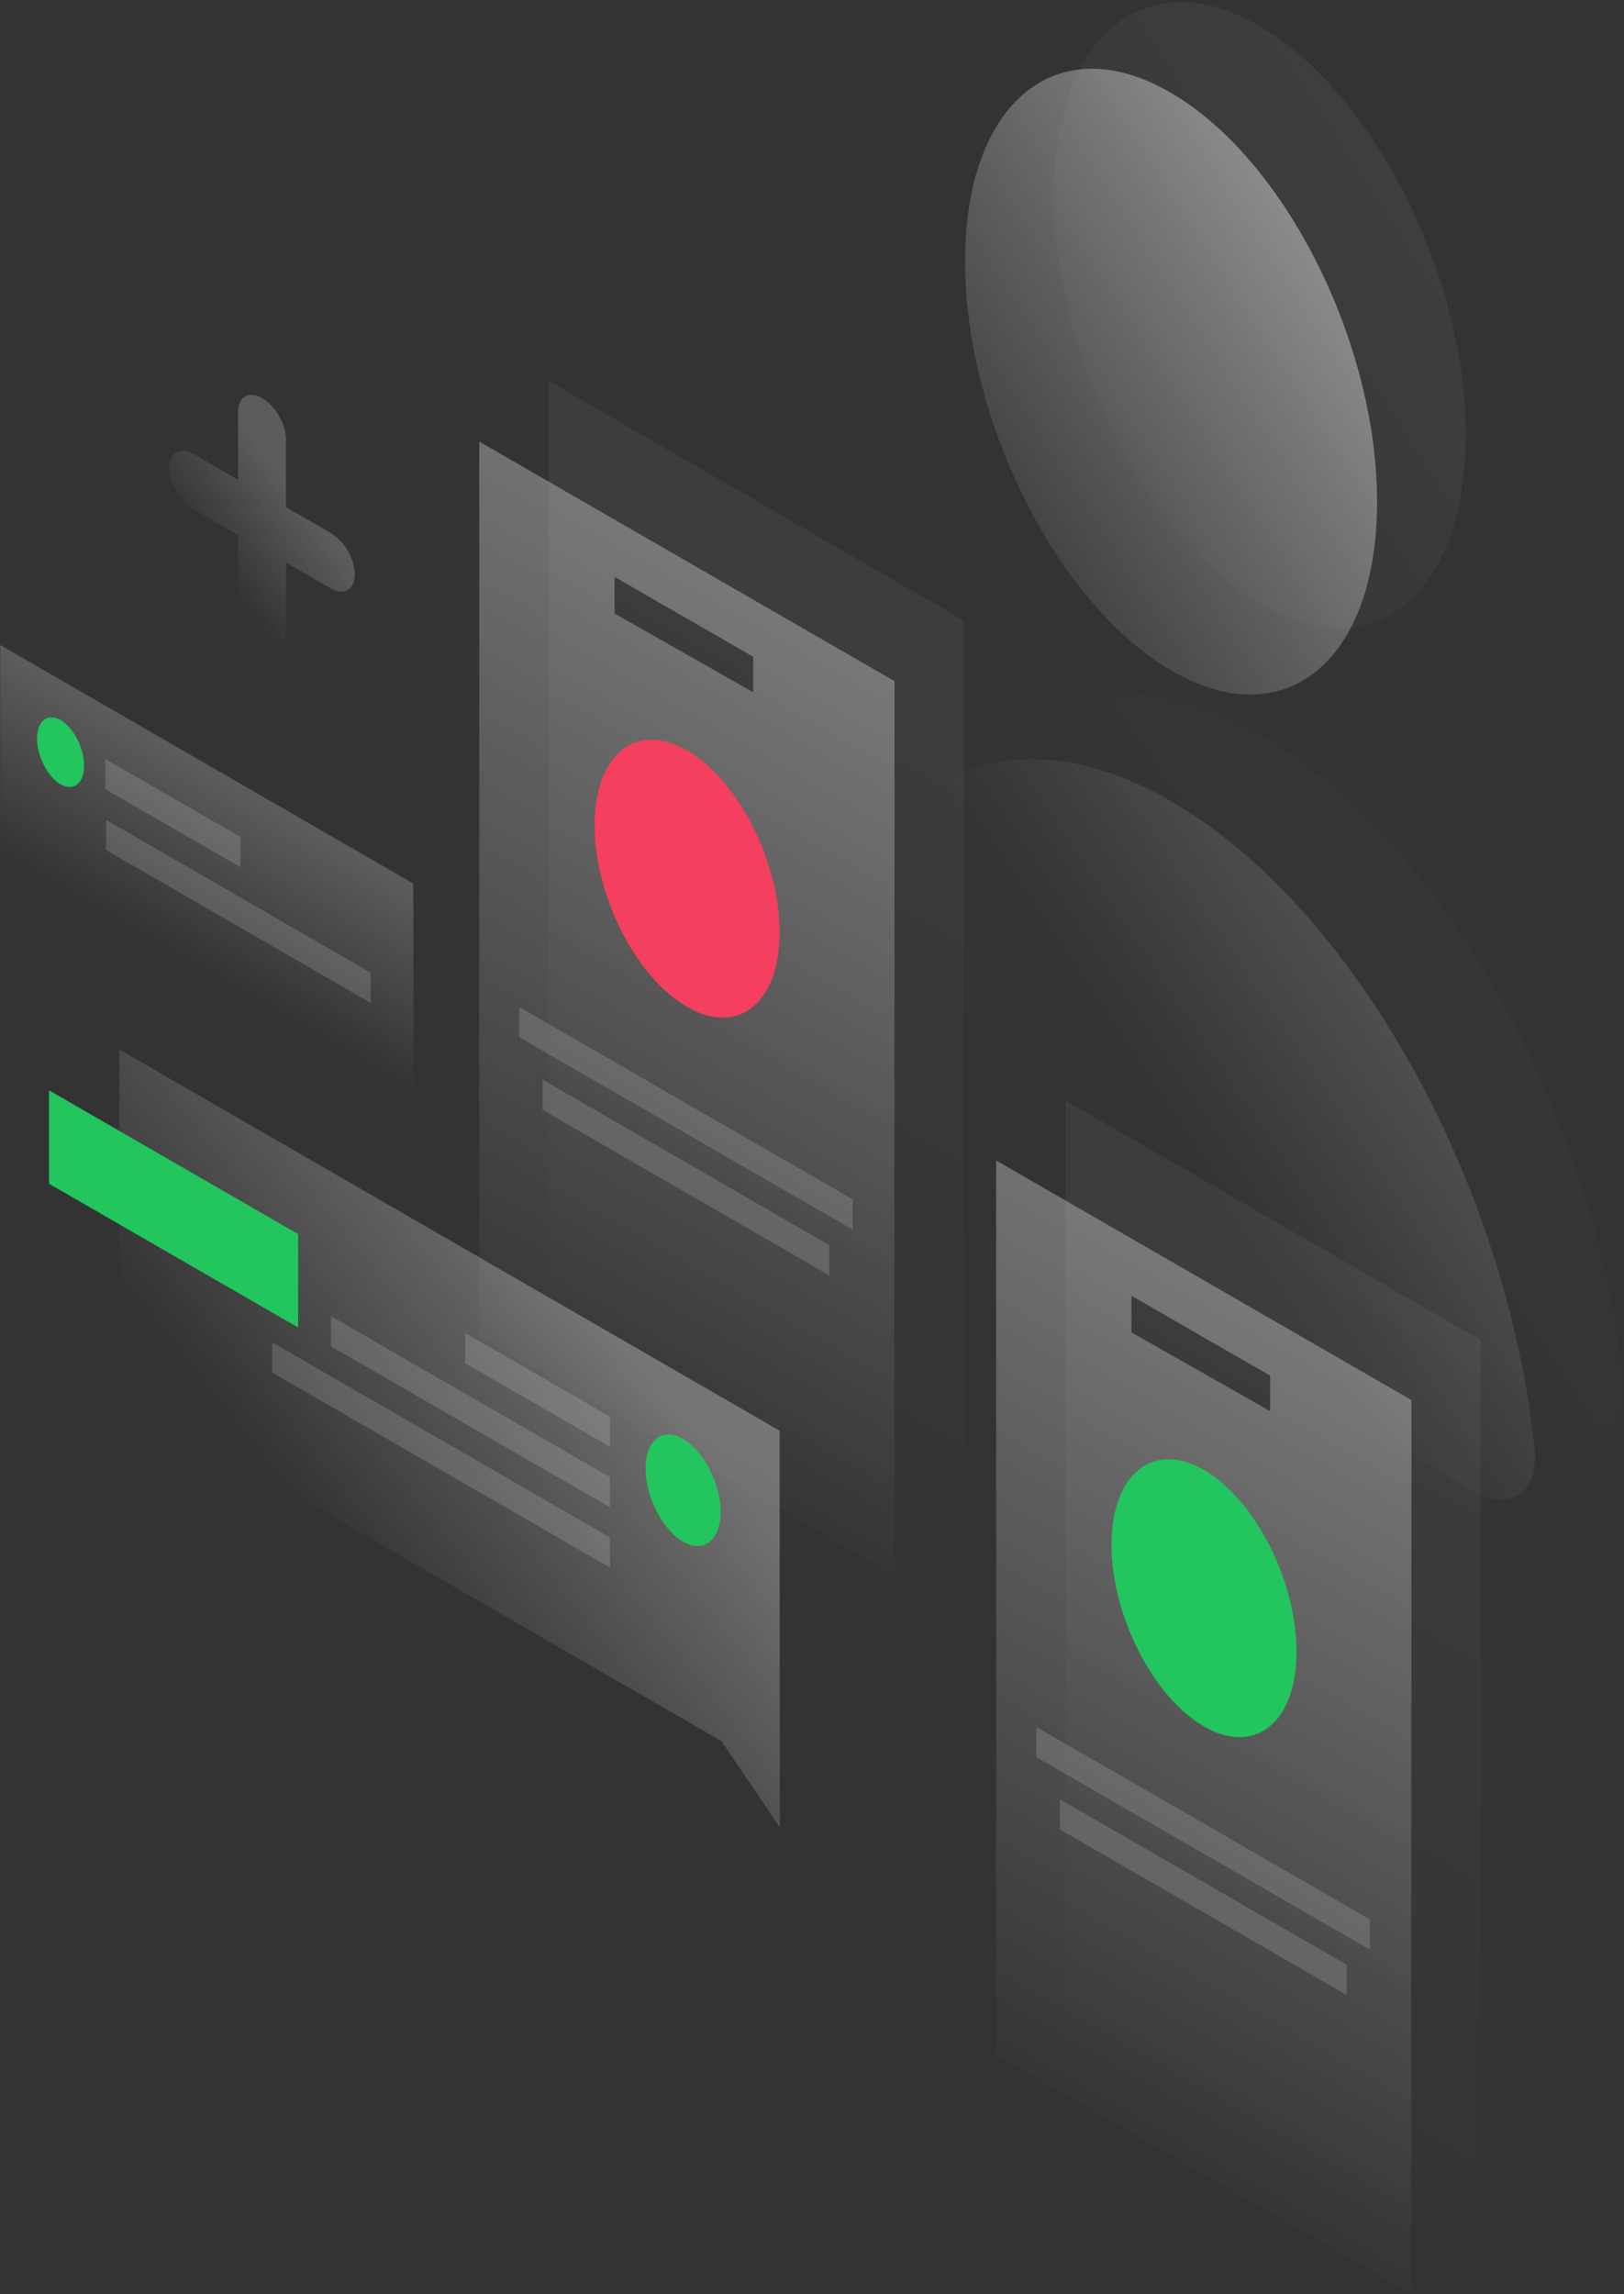 
<svg width="732px" height="1034px" viewBox="0 0 732 1034" version="1.1" xmlns="http://www.w3.org/2000/svg" xmlns:xlink="http://www.w3.org/1999/xlink">
    <rect x="0" y="0" width="732" height="1034" fill="#333333" stroke="none"/>
    <defs>
        <linearGradient x1="150.156%" y1="-17.801%" x2="51.567%" y2="55.633%" id="linearGradient-z9buqetaak-1">
            <stop stop-color="#FFFFFF" offset="0%"></stop>
            <stop stop-color="#FFFFFF" stop-opacity="0" offset="100%"></stop>
        </linearGradient>
        <linearGradient x1="89.852%" y1="5.85%" x2="11.42%" y2="92.74%" id="linearGradient-z9buqetaak-2">
            <stop stop-color="#FFFFFF" offset="0%"></stop>
            <stop stop-color="#FFFFFF" stop-opacity="0" offset="100%"></stop>
        </linearGradient>
        <linearGradient x1="150.156%" y1="-17.801%" x2="51.567%" y2="55.633%" id="linearGradient-z9buqetaak-3">
            <stop stop-color="#FFFFFF" offset="0%"></stop>
            <stop stop-color="#FFFFFF" stop-opacity="0" offset="100%"></stop>
        </linearGradient>
        <linearGradient x1="89.852%" y1="5.85%" x2="11.42%" y2="92.74%" id="linearGradient-z9buqetaak-4">
            <stop stop-color="#FFFFFF" offset="0%"></stop>
            <stop stop-color="#FFFFFF" stop-opacity="0" offset="100%"></stop>
        </linearGradient>
        <linearGradient x1="59.351%" y1="32.216%" x2="40.643%" y2="67.795%" id="linearGradient-z9buqetaak-5">
            <stop stop-color="#FFFFFF" offset="0%"></stop>
            <stop stop-color="#FFFFFF" stop-opacity="0" offset="100%"></stop>
        </linearGradient>
        <linearGradient x1="57.786%" y1="13.165%" x2="41.176%" y2="91.743%" id="linearGradient-z9buqetaak-6">
            <stop stop-color="#FFFFFF" offset="0%"></stop>
            <stop stop-color="#FFFFFF" stop-opacity="0" offset="100%"></stop>
        </linearGradient>
        <linearGradient x1="57.788%" y1="13.157%" x2="41.17%" y2="91.735%" id="linearGradient-z9buqetaak-7">
            <stop stop-color="#FFFFFF" offset="0%"></stop>
            <stop stop-color="#FFFFFF" stop-opacity="0" offset="100%"></stop>
        </linearGradient>
        <linearGradient x1="57.787%" y1="13.163%" x2="41.177%" y2="91.741%" id="linearGradient-z9buqetaak-8">
            <stop stop-color="#FFFFFF" offset="0%"></stop>
            <stop stop-color="#FFFFFF" stop-opacity="0" offset="100%"></stop>
        </linearGradient>
        <linearGradient x1="70.303%" y1="31.278%" x2="33.091%" y2="65.592%" id="linearGradient-z9buqetaak-9">
            <stop stop-color="#FFFFFF" offset="0%"></stop>
            <stop stop-color="#FFFFFF" stop-opacity="0" offset="100%"></stop>
        </linearGradient>
        <linearGradient x1="63.467%" y1="35.521%" x2="29.721%" y2="71.802%" id="linearGradient-z9buqetaak-10">
            <stop stop-color="#FFFFFF" offset="0%"></stop>
            <stop stop-color="#FFFFFF" stop-opacity="0" offset="100%"></stop>
        </linearGradient>
    </defs>
    <g id="Illustrations" stroke="none" stroke-width="1" fill="none" fill-rule="evenodd">
        <g id="#8" transform="translate(-209, -58)">
            <g id="Illustration" transform="translate(209.1, 58.99)">
                <path d="M528.4,360.51 C445.7,312.21 377.3,357.41 365.2,461.51 C363.1,479.61 376.8,503.41 393.4,513.11 L663.3,670.71 C679.9,680.41 693.6,672.61 691.6,652.11 C679.5,533.81 611.1,408.71 528.4,360.51 Z" id="Path" fill="url(#linearGradient-z9buqetaak-1)" fill-rule="nonzero" opacity="0.5"></path>
                <path d="M620.6,225.21 C620.6,297.11 579,331.11 527.7,301.11 C476.5,271.21 434.9,188.71 434.9,116.81 C434.9,44.91 476.5,10.91 527.8,40.91 C579.1,70.81 620.6,153.41 620.6,225.21 Z" id="Path" fill="url(#linearGradient-z9buqetaak-2)" fill-rule="nonzero" opacity="0.5"></path>
                <path d="M568.4,330.51 C485.7,282.21 417.3,327.41 405.2,431.51 C403.1,449.61 416.8,473.41 433.4,483.11 L703.3,640.71 C719.9,650.41 733.6,642.61 731.6,622.11 C719.5,503.81 651.1,378.71 568.4,330.51 Z" id="Path" fill="url(#linearGradient-z9buqetaak-3)" fill-rule="nonzero" opacity="0.07"></path>
                <path d="M660.6,195.21 C660.6,267.11 619,301.11 567.7,271.11 C516.5,241.21 474.9,158.71 474.9,86.81 C474.9,14.91 516.5,-19.09 567.8,10.91 C619.1,40.81 660.6,123.41 660.6,195.21 Z" id="Path" fill="url(#linearGradient-z9buqetaak-4)" fill-rule="nonzero" opacity="0.07"></path>
                <polygon id="Path" fill="url(#linearGradient-z9buqetaak-5)" fill-rule="nonzero" opacity="0.2" points="186.2 397.21 0 289.71 0 386.71 186.3 494.21"></polygon>
                <path d="M37.8,344.11 C37.8,352.11 33.1,355.81 27.2,352.51 C21.4,349.11 16.6,339.91 16.6,331.91 C16.6,323.91 21.3,320.21 27.2,323.51 C33.1,326.91 37.8,336.11 37.8,344.11 Z" id="Path" fill="#22C55E"></path>
                <polygon id="Path" fill="#FFFFFF" fill-rule="nonzero" opacity="0.15" points="47.4 341.11 108.3 376.21 108.3 389.81 47.4 354.71"></polygon>
                <polygon id="Path" fill="#FFFFFF" fill-rule="nonzero" opacity="0.15" points="47.7 368.51 167 437.41 167 451.01 47.7 382.11"></polygon>
                <polygon id="Path" fill="url(#linearGradient-z9buqetaak-6)" fill-rule="nonzero" opacity="0.05" points="480.2 495.01 667.3 603.01 667.3 1005.91 480.2 898.01"></polygon>
                <path d="M636.1,630.01 L448.9,522.01 L448.9,924.91 L636,1032.91 L636.1,630.01 Z M509.9,583.01 L572.4,619.01 L572.4,635.01 L509.9,599.51 L509.9,583.01 Z" id="Shape" fill="url(#linearGradient-z9buqetaak-7)" fill-rule="nonzero" opacity="0.3"></path>
                <polygon id="Path" fill="#FFFFFF" fill-rule="nonzero" opacity="0.15" points="467 777.31 617.3 864.01 617.3 877.61 467 790.91"></polygon>
                <polygon id="Path" fill="#FFFFFF" fill-rule="nonzero" opacity="0.15" points="477.6 809.91 606.9 884.51 606.9 898.11 477.6 823.51"></polygon>
                <path d="M584.3,743.41 C584.3,711.51 565.6,674.81 542.6,661.51 C519.6,648.21 500.9,663.31 500.9,695.21 C500.9,727.11 519.6,763.81 542.6,777.11 C565.6,790.41 584.3,775.31 584.3,743.41 Z" id="Path" fill="#22C55E"></path>
                <polygon id="Path" fill="url(#linearGradient-z9buqetaak-8)" fill-rule="nonzero" opacity="0.05" points="247.2 170.71 434.3 278.71 434.3 681.61 247.2 573.61"></polygon>
                <path d="M403.1,306.01 L215.9,198.01 L215.9,600.91 L403,708.91 L403.1,306.01 Z M276.9,259.01 L339.4,295.01 L339.4,311.01 L276.9,275.51 L276.9,259.01 Z" id="Shape" fill="url(#linearGradient-z9buqetaak-7)" fill-rule="nonzero" opacity="0.3"></path>
                <polygon id="Path" fill="#FFFFFF" fill-rule="nonzero" opacity="0.15" points="234 452.91 384.3 539.61 384.3 553.21 234 466.51"></polygon>
                <polygon id="Path" fill="#FFFFFF" fill-rule="nonzero" opacity="0.15" points="244.5 485.61 373.7 560.21 373.7 573.81 244.4 499.21"></polygon>
                <path d="M351.3,419.11 C351.3,387.21 332.6,350.51 309.6,337.21 C286.6,323.91 267.9,339.01 267.9,370.91 C267.9,402.81 286.6,439.51 309.6,452.81 C332.6,466.11 351.3,451.01 351.3,419.11 Z" id="Path" fill="#F43F5E"></path>
                <polygon id="Path" fill="url(#linearGradient-z9buqetaak-9)" fill-rule="nonzero" opacity="0.3" points="351.3 643.81 53.7 472.01 53.8 627.11 325.1 783.71 351.4 822.61"></polygon>
                <polygon id="Path" fill="#22C55E" points="22 532.51 22 490.41 134.3 555.21 134.3 597.31"></polygon>
                <polygon id="Path" fill="#FFFFFF" fill-rule="nonzero" opacity="0.15" points="274.8 637.41 209.6 599.81 209.6 613.41 274.8 651.01"></polygon>
                <polygon id="Path" fill="#FFFFFF" fill-rule="nonzero" opacity="0.15" points="274.8 664.71 149.1 592.21 149.1 605.81 274.8 678.31"></polygon>
                <polygon id="Path" fill="#FFFFFF" fill-rule="nonzero" opacity="0.15" points="274.8 691.91 122.6 604.01 122.6 617.61 274.9 705.51"></polygon>
                <path d="M290.9,660.91 C290.9,673.71 298.5,688.41 307.8,693.81 C317.1,699.21 324.7,693.21 324.7,680.41 C324.7,667.61 317.1,652.91 307.8,647.51 C298.4,642.11 290.8,648.11 290.9,660.91 Z" id="Path" fill="#22C55E"></path>
                <path d="M118,178.41 C124,181.81 128.8,190.21 128.8,197.11 L128.8,227.61 L149,239.21 C155,242.61 159.8,251.01 159.8,257.91 C159.8,264.81 155,267.61 149,264.21 L128.8,252.61 L128.8,283.11 C128.8,290.01 124,292.81 118,289.41 C112,286.01 107.2,277.61 107.2,270.71 L107.2,240.21 L87,228.61 C81,225.21 76.2,216.81 76.2,209.91 C76.2,203.01 81,200.21 87,203.61 L107.2,215.21 L107.2,184.71 C107.2,177.81 112,175.01 118,178.41 Z" id="Path" fill="url(#linearGradient-z9buqetaak-10)" fill-rule="nonzero" opacity="0.2"></path>
            </g>
        </g>
    </g>
</svg>